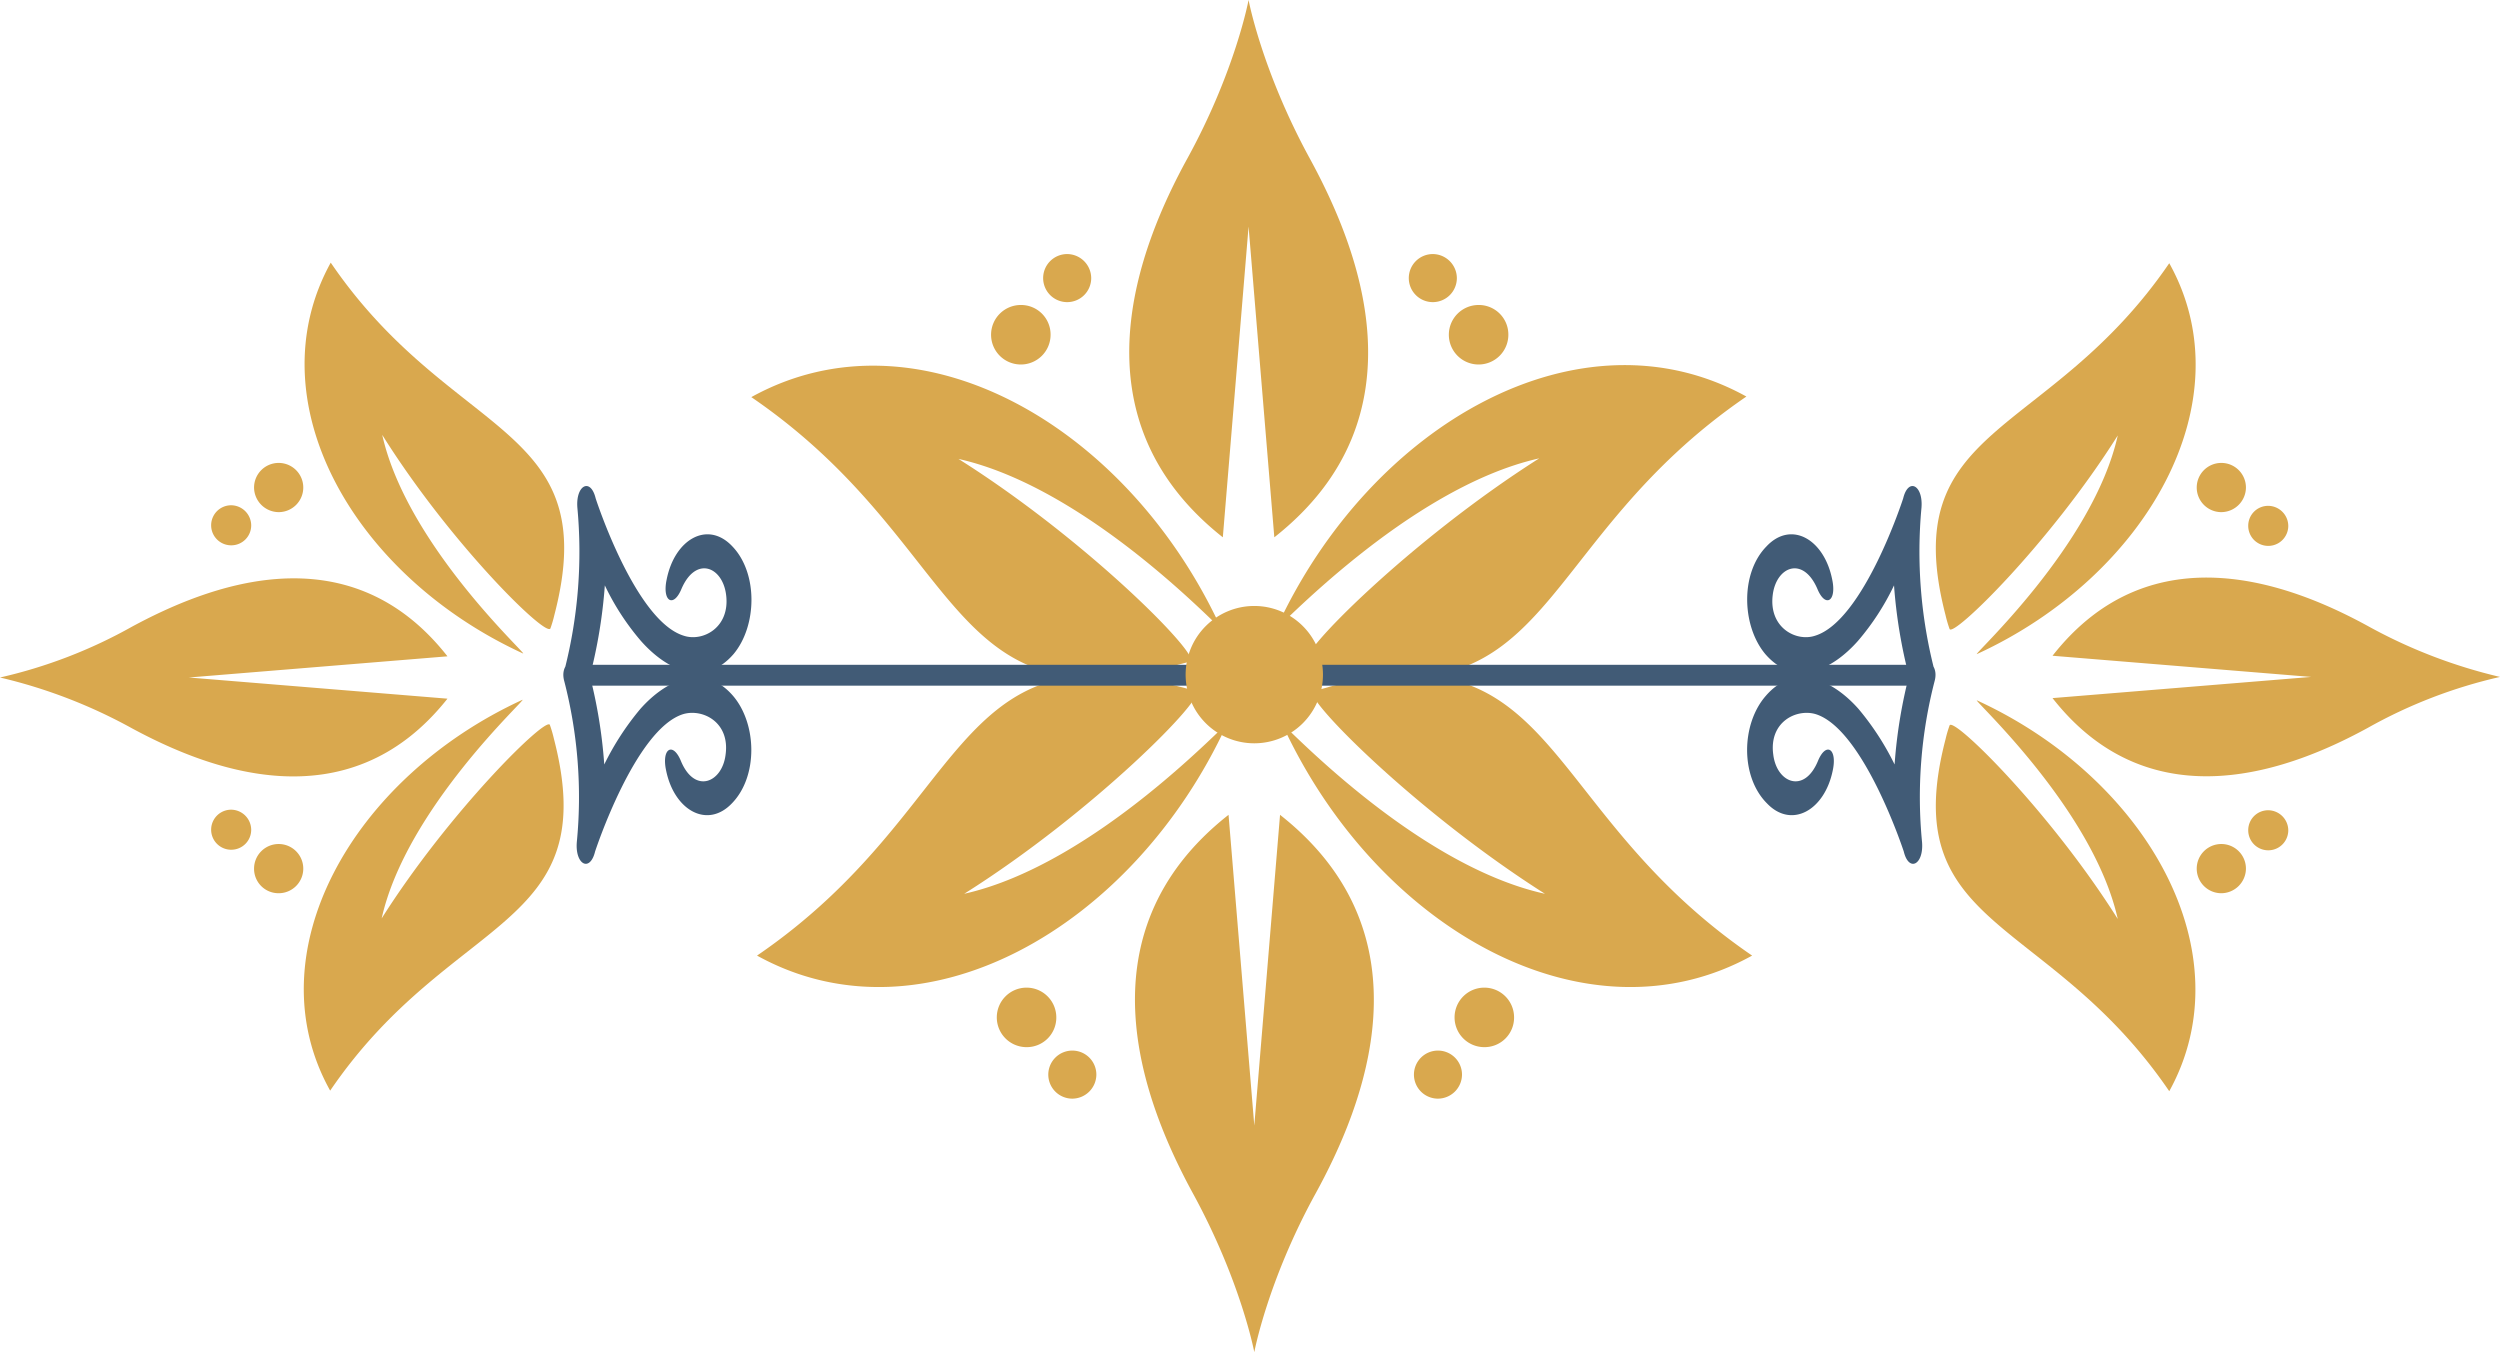 <svg xmlns="http://www.w3.org/2000/svg" viewBox="0 0 436.9 236.3"><defs><style>.cls-1{fill:#d9a84e;}.cls-2,.cls-3{fill:none;}.cls-2{stroke:#415b76;stroke-linecap:round;stroke-width:3.65px;}.cls-4{fill:#415b76;}</style></defs><title>Asset 4</title><g id="Layer_2" data-name="Layer 2"><g id="Layer_1-2" data-name="Layer 1"><g id="Page-1"><path id="Path-6" class="cls-1" d="M228.5,115.5c1,.3,2,.6,2.9.8,40.3,10.5,36.5-21.5,73.8-47-28.9-16-65.6,4.6-82.1,40.4-.5,1.2,22.7-24.4,45.9-29.6-22.7,14.4-42.7,34.7-40.5,35.4Zm-61-35.3c23.2,5.2,46.4,30.7,45.9,29.6C196.9,74,160.2,53.4,131.3,69.4c37.3,25.5,33.6,57.5,73.8,47,.9-.3,1.9-.5,2.9-.8,2.2-.7-17.8-21.1-40.5-35.4Zm61.4-52.5C220.5,12.3,218.2,0,218.2,0s-2.3,12.4-10.7,27.7S187,72.8,213.7,93.9l4.5-54.3,4.5,54.3c26.8-21.1,14.6-50.8,6.2-66.2Zm21.5,16.7a4.2,4.2,0,1,0,4.2,4.2A4.23,4.23,0,0,0,250.4,44.4Zm-63.9,0a4.2,4.2,0,1,0,4.2,4.2A4.23,4.23,0,0,0,186.5,44.4Zm71.9,8.9a5.2,5.2,0,1,0,5.2,5.2A5.16,5.16,0,0,0,258.4,53.3Zm-80,0a5.2,5.2,0,1,0,5.2,5.2A5.16,5.16,0,0,0,178.4,53.3Z"/><path id="Path-11" class="cls-1" d="M270,156.2c-23.2-5.1-46.4-30.7-45.9-29.6,16.5,35.8,53.2,56.4,82.1,40.4-37.3-25.5-33.6-57.5-73.8-47-.9.3-1.9.5-2.9.8-2.2.7,17.8,21,40.5,35.4Zm-61-35.4c-1-.3-2-.6-2.9-.8-40.3-10.5-36.5,21.5-73.8,47,28.9,16,65.6-4.6,82.1-40.4.5-1.2-22.7,24.4-45.9,29.6,22.7-14.3,42.7-34.7,40.5-35.4Zm14.7,21.6-4.5,54.3-4.5-54.3c-26.7,21-14.6,50.8-6.2,66.2s10.7,27.7,10.7,27.7,2.3-12.4,10.7-27.7,20.6-45.1-6.2-66.2Zm31.8,45.4a4.2,4.2,0,1,0-4.2,4.2A4.23,4.23,0,0,0,255.5,187.8Zm-63.9,0a4.2,4.2,0,1,0-4.2,4.2A4.23,4.23,0,0,0,191.6,187.8Zm73-10a5.2,5.2,0,1,0-5.2,5.2A5.16,5.16,0,0,0,264.6,177.8Zm-80,0a5.2,5.2,0,1,0-5.2,5.2A5.16,5.16,0,0,0,184.6,177.8Z"/><path class="cls-2" d="M334.8,118h-233"/><path class="cls-1" d="M66.7,160.5c4.3-19.3,25.6-38.6,24.6-38.2-29.8,13.7-47,44.3-33.6,68.3,21.2-31.1,47.8-27.9,39.1-61.5a21.72,21.72,0,0,0-.7-2.4C95.6,125,78.6,141.7,66.7,160.5Zm29.5-50.7a21.72,21.72,0,0,0,.7-2.4C105.6,73.9,79,77,57.8,45.9,44.5,70,61.6,100.5,91.4,114.2c1,.4-20.3-18.9-24.6-38.2C78.7,95,95.6,111.6,96.2,109.8Zm-18,12.3L33,118.4l45.2-3.7c-17.5-22.3-42.3-12.1-55.1-5.2A86.05,86.05,0,0,1,0,118.4a90.48,90.48,0,0,1,23.1,8.9c12.8,6.9,37.5,17,55.1-5.2ZM40.4,148.5a3.48,3.48,0,0,0,3.5-3.5,3.54,3.54,0,0,0-3.5-3.5,3.5,3.5,0,0,0,0,7Zm0-53.2a3.48,3.48,0,0,0,3.5-3.5,3.54,3.54,0,0,0-3.5-3.5,3.5,3.5,0,1,0,0,7Zm8.3,60.8a4.3,4.3,0,1,0-4.3-4.3A4.27,4.27,0,0,0,48.7,156.1Zm0-66.6a4.3,4.3,0,1,0-4.3-4.3A4.33,4.33,0,0,0,48.7,89.5Z"/><path class="cls-1" d="M231.2,117.9a12,12,0,1,0-12,12A12,12,0,0,0,231.2,117.9Z"/><path class="cls-3" d="M219.1,103a15.8,15.8,0,1,0,15.8,15.8A15.83,15.83,0,0,0,219.1,103Zm0,7.6a8.2,8.2,0,1,1-8.2,8.2A8.24,8.24,0,0,1,219.1,110.6Z"/><path class="cls-4" d="M128,95.5c-4.3-4.6-10.1-1.3-11.5,5.8-.8,3.8,1.2,5,2.6,1.6,2.5-5.8,7.2-3.9,7.8,1.1.7,5.7-4.1,8.2-7.4,7.1-8.5-2.6-15.4-24-15.4-24-.9-3.7-3.5-2.3-3.2,1.6a83.23,83.23,0,0,1-2.2,28.2c-1,3.7,3.3,5.3,4.3,1.6a88.4,88.4,0,0,0,2.7-16.2A43.78,43.78,0,0,0,112,112c4.6,5.2,11.1,8.2,16.2,2.3,4.1-4.9,4.3-14.1-.2-18.8Zm.1,26.1c-5-5.8-11.6-2.9-16.2,2.3a47.65,47.65,0,0,0-6.3,9.7,87,87,0,0,0-2.7-16.2c-1-3.6-5.3-2.1-4.3,1.6a81,81,0,0,1,2.2,28.2c-.3,3.9,2.3,5.3,3.2,1.6,0,0,7-21.4,15.4-24,3.4-1,8.2,1.4,7.4,7.1-.6,4.9-5.4,6.9-7.8,1.1-1.4-3.4-3.4-2.2-2.6,1.6,1.4,7,7.2,10.3,11.5,5.8,4.6-4.7,4.4-13.9.2-18.8Z"/><path class="cls-1" d="M340.7,126.8a21.72,21.72,0,0,0-.7,2.4c-8.7,33.5,17.9,30.4,39.1,61.5,13.3-24.1-3.8-54.6-33.6-68.3-1-.4,20.3,18.9,24.6,38.2C358.2,141.7,341.2,125,340.7,126.8Zm29.4-50.7c-4.3,19.3-25.6,38.6-24.6,38.2,29.8-13.7,47-44.3,33.6-68.3-21.2,31-47.8,27.9-39.1,61.5a21.72,21.72,0,0,0,.7,2.4C341.2,111.6,358.2,95,370.1,76.1Zm43.7,51.1a86.05,86.05,0,0,1,23.1-8.9,90.48,90.48,0,0,1-23.1-8.9c-12.8-7-37.6-17.1-55.1,5.2l45.2,3.7L358.7,122c17.5,22.3,42.3,12.2,55.1,5.2Zm-13.9,17.9a3.54,3.54,0,0,0-3.5-3.5,3.48,3.48,0,0,0-3.5,3.5,3.5,3.5,0,1,0,7,0Zm0-53.2a3.54,3.54,0,0,0-3.5-3.5,3.48,3.48,0,0,0-3.5,3.5,3.5,3.5,0,0,0,7,0Zm-7.4,59.9a4.3,4.3,0,1,0-4.3,4.3A4.33,4.33,0,0,0,392.5,151.8Zm0-66.6a4.3,4.3,0,1,0-4.3,4.3A4.33,4.33,0,0,0,392.5,85.2Z"/><path class="cls-4" d="M308.7,95.5c4.3-4.6,10.1-1.3,11.5,5.8.8,3.8-1.2,5-2.6,1.6-2.5-5.8-7.2-3.9-7.8,1.1-.7,5.7,4.1,8.2,7.4,7.1,8.5-2.6,15.4-24,15.4-24,.9-3.7,3.5-2.3,3.2,1.6a83.23,83.23,0,0,0,2.2,28.2c1,3.7-3.3,5.3-4.3,1.6a88.4,88.4,0,0,1-2.7-16.2,43.78,43.78,0,0,1-6.3,9.7c-4.6,5.2-11.1,8.2-16.2,2.3-4.1-4.9-4.4-14.1.2-18.8Zm-.1,26.1c5-5.8,11.6-2.9,16.2,2.3a47.65,47.65,0,0,1,6.3,9.7,87,87,0,0,1,2.7-16.2c1-3.6,5.3-2.1,4.3,1.6a81,81,0,0,0-2.2,28.2c.3,3.9-2.3,5.3-3.2,1.6,0,0-7-21.4-15.4-24-3.4-1-8.2,1.4-7.4,7.1.6,4.9,5.4,6.9,7.8,1.1,1.4-3.4,3.4-2.2,2.6,1.6-1.4,7-7.2,10.3-11.5,5.8-4.7-4.7-4.5-13.9-.2-18.8Z"/></g></g></g></svg>